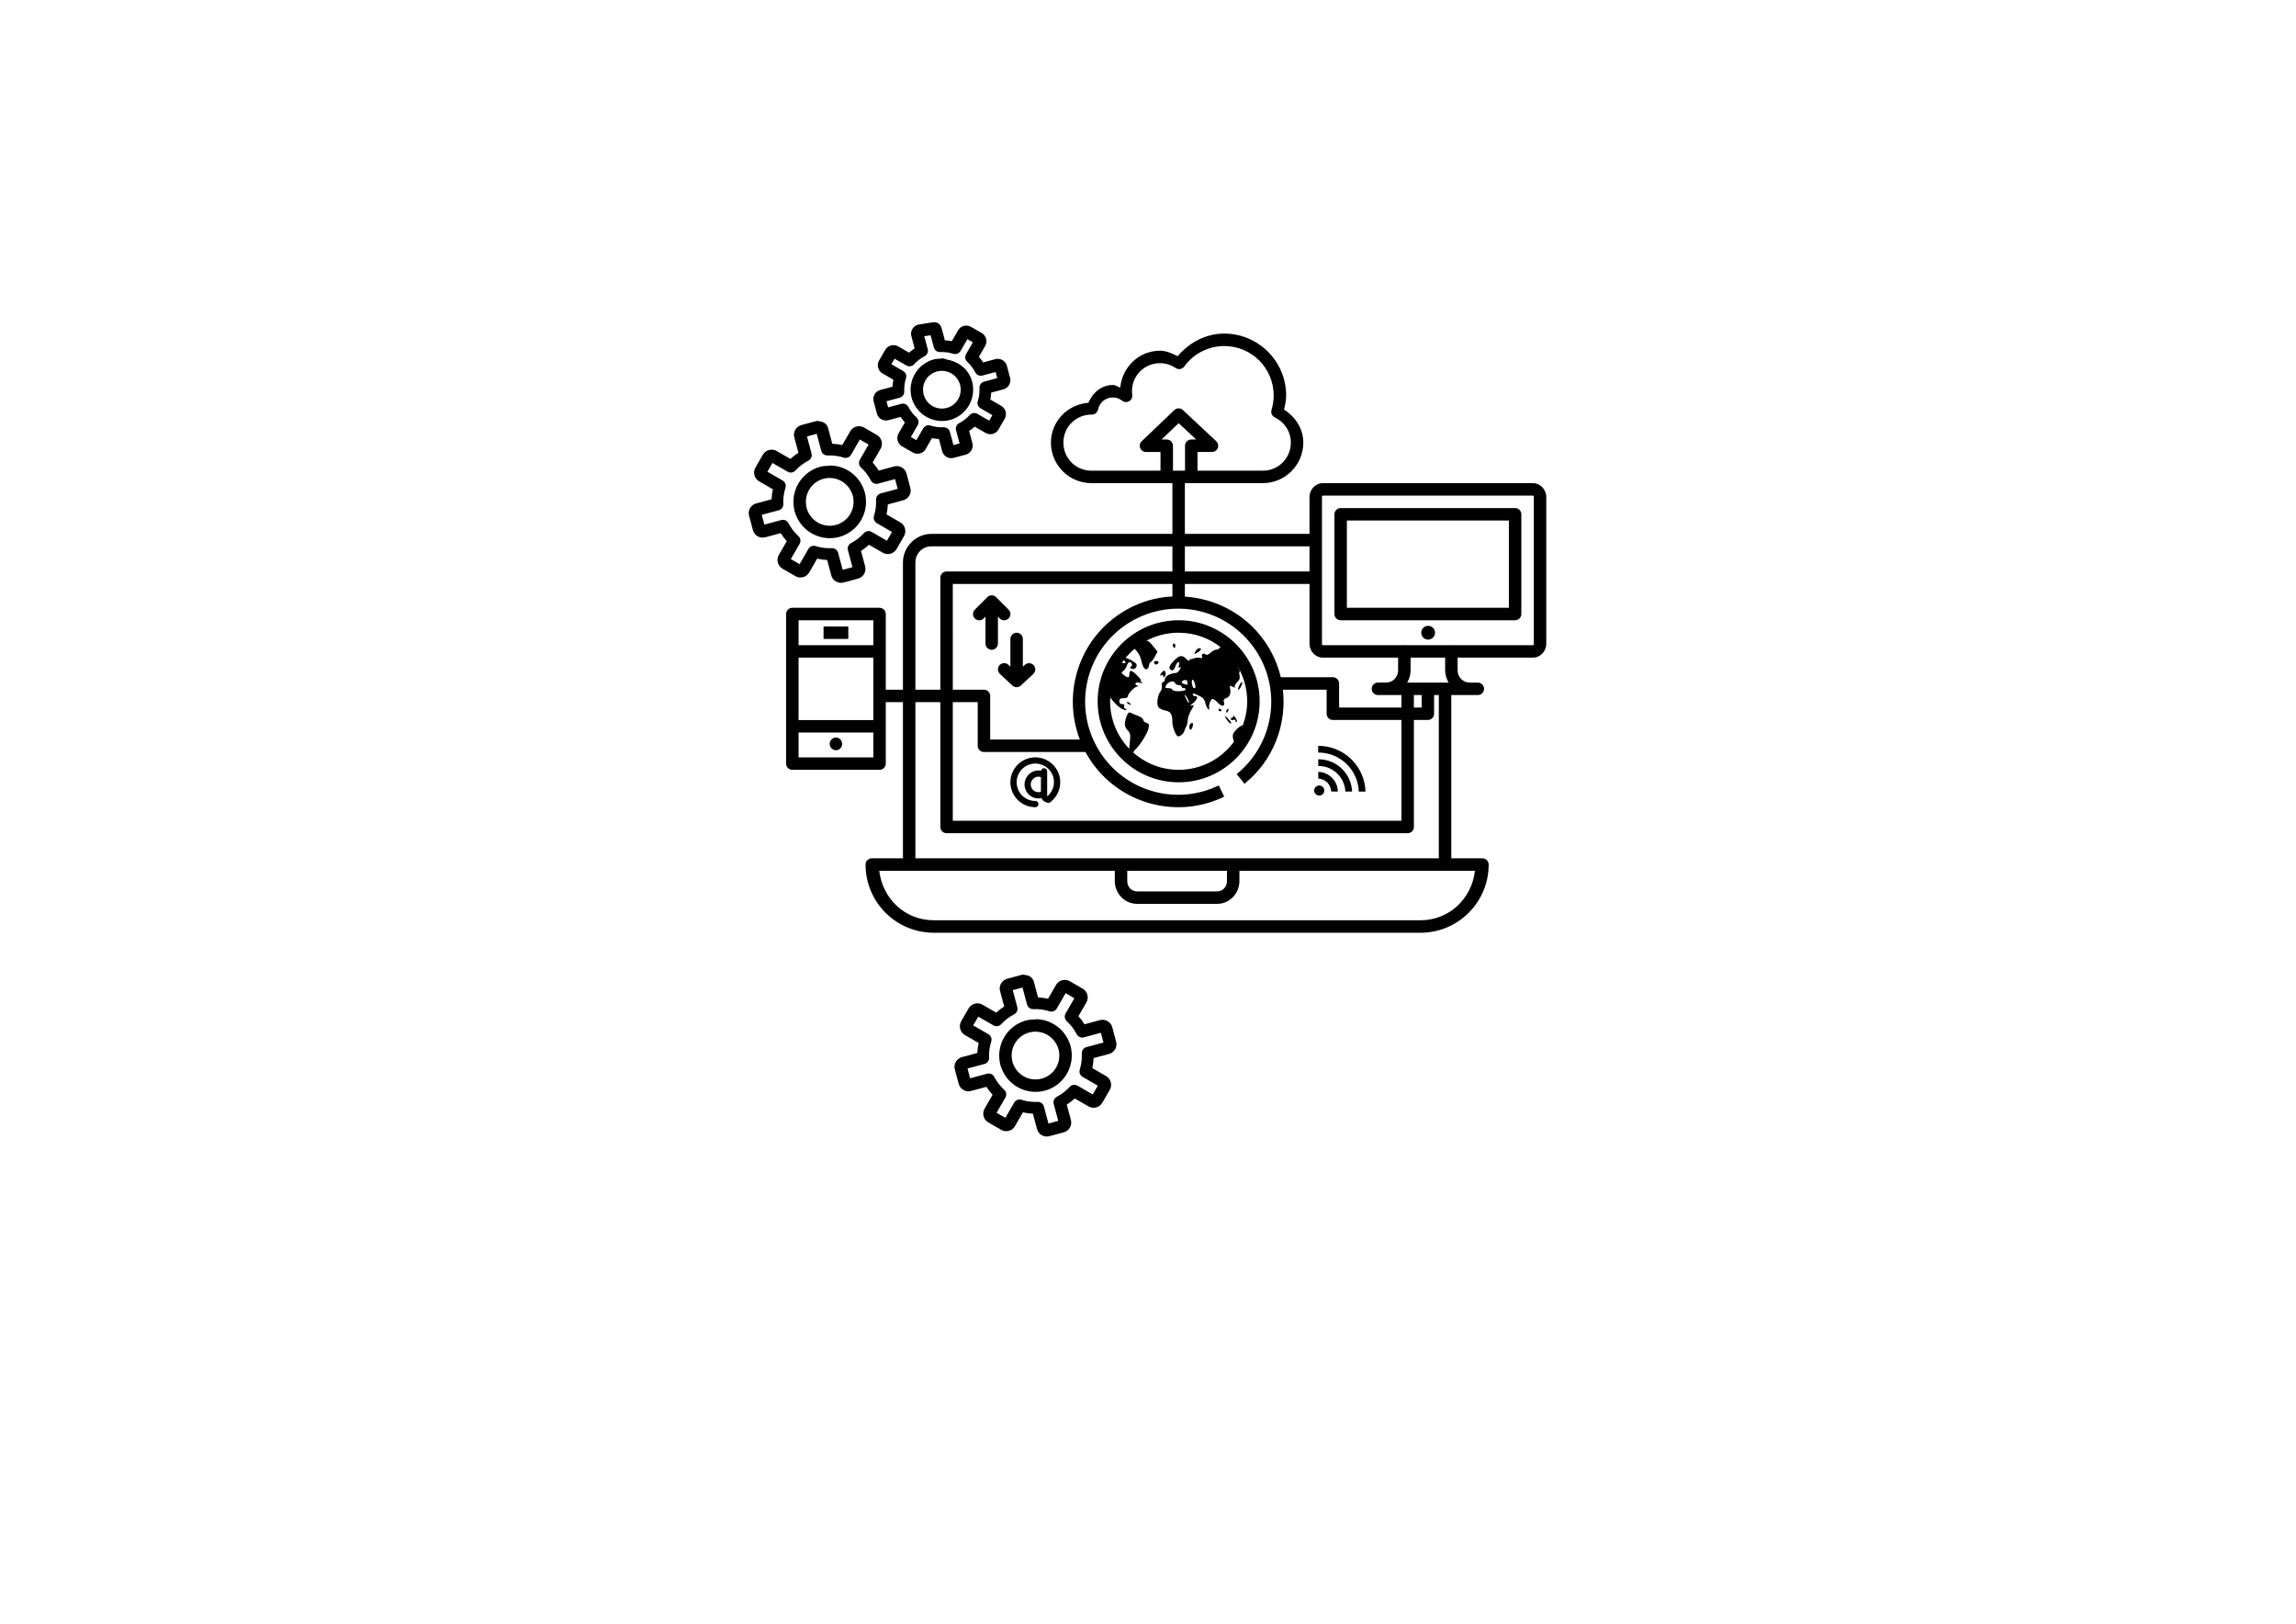 <?xml version="1.0" encoding="utf-8"?>
<!-- Generator: Adobe Illustrator 16.0.0, SVG Export Plug-In . SVG Version: 6.00 Build 0)  -->
<!DOCTYPE svg PUBLIC "-//W3C//DTD SVG 1.1//EN" "http://www.w3.org/Graphics/SVG/1.1/DTD/svg11.dtd">
<svg version="1.1" xmlns="http://www.w3.org/2000/svg" xmlns:xlink="http://www.w3.org/1999/xlink" x="0px" y="0px"
	 width="1190.55px" height="841.89px" viewBox="0 0 1190.55 841.89" enable-background="new 0 0 1190.55 841.89"
	 xml:space="preserve">
<g id="Layer_1">
</g>
<g id="First_Page">
	<g id="Layer_9">
		<g transform="translate(0,-988.362)">
			<path fill="#010101" d="M484.929,1155.436c-0.421-0.047-0.768-0.004-1.023,0.025c-0.304,0.039-0.354,0.059-0.491,0.089
				c-0.202-0.006-0.405,0.006-0.605,0.038l-6.475,1.035c-0.111,0.015-0.22,0.036-0.328,0.063c-2.525,0.677-4.133,3.382-3.445,5.944
				l1.703,6.374c-1.013,0.666-1.967,1.395-2.877,2.196l-5.705-3.281c-2.256-1.301-5.305-0.485-6.613,1.779c-0.005,0-0.009,0-0.014,0
				l-3.256,5.629c-1.312,2.271-0.516,5.314,1.78,6.638l5.679,3.282c-0.244,1.194-0.392,2.393-0.467,3.609l-6.336,1.691
				c-0.004,0-0.008,0-0.013,0c-2.524,0.677-4.118,3.383-3.433,5.944c0,0.005,0,0.009,0,0.013l0.429,1.565l0.834,3.13l0.416,1.565
				c0,0.008,0,0.016,0,0.025c0.686,2.56,3.384,4.123,5.957,3.433l6.349-1.704c0.674,1.015,1.399,1.979,2.208,2.89l-3.281,5.68
				c-1.313,2.273-0.525,5.313,1.768,6.638l5.642,3.257c2.271,1.31,5.313,0.525,6.639-1.767c0-0.004,0-0.009,0-0.012l3.294-5.692
				c1.19,0.241,2.384,0.407,3.597,0.479l1.691,6.348c0.688,2.57,3.42,4.101,5.957,3.421l6.273-1.679
				c2.524-0.677,4.132-3.381,3.445-5.944l-1.691-6.336c1.011-0.672,1.958-1.415,2.865-2.222l5.704,3.282
				c2.298,1.325,5.323,0.499,6.639-1.78c0-0.004,0-0.008,0-0.012l3.244-5.617h-0.014c1.314-2.274,0.525-5.313-1.767-6.639
				l-5.68-3.282c0.239-1.19,0.385-2.384,0.455-3.597l6.348-1.716c2.525-0.677,4.134-3.381,3.446-5.945c0-0.003,0-0.008,0-0.012
				l-0.429-1.565l-0.404-1.552c-0.004-0.009-0.008-0.017-0.013-0.025l-0.417-1.565l-0.417-1.552c0.001-0.005,0.001-0.009,0-0.013
				c-0.688-2.57-3.419-4.113-5.956-3.433l-6.349,1.705c-0.668-1.02-1.404-1.975-2.208-2.89l3.281-5.692
				c1.312-2.271,0.516-5.314-1.779-6.639l-5.629-3.243c-2.3-1.328-5.324-0.499-6.64,1.78l-3.28,5.68
				c-1.193-0.244-2.396-0.393-3.61-0.468l-1.691-6.348l0.075,0.391c-0.127-0.935-0.825-2.288-1.917-2.902
				C485.846,1155.621,485.35,1155.483,484.929,1155.436z M634.804,1161.305c-9.458,0-18.069,4.566-24.132,11.713
				c-2.905-1.458-5.912-2.825-9.187-2.827c-10.885,0.003-19.585,8.469-20.599,19.095c-1.315-0.392-2.447-1.324-3.837-1.325
				c-5.854,0.003-10.481,3.951-12.672,9.201c-10.811,0.843-19.437,9.662-19.437,20.686c0,11.58,9.422,21.001,21.002,21.001h16.117
				h25.873v26.303H483.011c-8.152,0-14.805,6.683-14.805,14.842v65.933h-8.897V1306.7c-0.001-1.785-1.447-3.231-3.231-3.231h-45.234
				c-1.784,0-3.23,1.447-3.23,3.231v77.543c0,1.786,1.446,3.232,3.23,3.232h45.234c1.784,0,3.23-1.446,3.231-3.232v-31.855h8.897
				v80.964h-16.155c-1.784,0-3.23,1.447-3.231,3.23c0,19.535,15.828,35.352,35.364,35.352h252.37
				c19.538,0,35.365-15.816,35.365-35.352c-0.001-1.783-1.447-3.23-3.23-3.23h-16.156v-84.649h13.72
				c1.784,0.025,3.252-1.4,3.277-3.186c0.025-1.784-1.4-3.251-3.186-3.276c-0.031,0-0.062,0-0.092,0h-4.178
				c-3.48,0-6.261-2.786-6.261-6.462v-1.123v-5.339h39.038c3.896,0,6.941-3.353,6.941-7.168v-76.131
				c0-3.816-3.045-7.168-6.941-7.168H685.957c-3.896,0-6.941,3.352-6.941,7.168v19.134h-64.62v-26.303h24.296h16.104
				c11.58,0,21.002-9.422,21.002-21.001c0-7.385-4.199-13.423-9.971-17.152c0.563-2.396,1.085-4.815,1.086-7.282
				C666.911,1175.721,652.496,1161.306,634.804,1161.305z M481.71,1161.582c0.456,0.261,0.381,0.02,0.694,0.101l0.014,0.025
				L481.71,1161.582z M482.544,1162.176l1.69,6.311c0.39,1.464,1.743,2.461,3.256,2.398c2.303-0.104,4.607,0.198,6.803,0.896
				c1.449,0.464,3.027-0.146,3.787-1.465l3.533-6.121l2.853,1.641l-3.521,6.121c-0.754,1.308-0.503,2.964,0.605,3.988
				c1.698,1.562,3.113,3.412,4.166,5.465c0.696,1.352,2.241,2.036,3.71,1.641l6.842-1.83c0,0.008,0,0.016,0,0.025l0.429,1.553
				l0.403,1.565c0.004,0.008,0.009,0.016,0.013,0.025l-6.841,1.842c-1.468,0.396-2.462,1.762-2.386,3.282
				c0.113,2.301-0.181,4.604-0.87,6.802c-0.451,1.442,0.157,3.004,1.464,3.761l6.108,3.521l-1.653,2.865l-6.134-3.534
				c-1.316-0.755-2.981-0.493-4,0.631c-1.548,1.704-3.388,3.113-5.428,4.178c-1.342,0.699-2.019,2.236-1.628,3.697l1.83,6.815
				l-3.192,0.858l-1.831-6.828c-0.391-1.468-1.751-2.467-3.269-2.398c-2.302,0.108-4.606-0.189-6.803-0.884
				c-1.446-0.458-3.016,0.151-3.774,1.464l-3.521,6.121l-2.866-1.653l3.534-6.121c0.766-1.316,0.508-2.988-0.617-4.013
				c-1.705-1.553-3.128-3.395-4.19-5.44c-0.701-1.347-2.245-2.025-3.711-1.628l-6.815,1.843v-0.013c0-0.004,0-0.008,0-0.012
				l-0.846-3.155c0-0.004,0-0.008,0-0.013l6.815-1.817c1.469-0.391,2.466-1.751,2.397-3.269c-0.103-2.302,0.198-4.606,0.896-6.803
				c0.458-1.445-0.15-3.015-1.464-3.774l-6.121-3.534l1.653-2.852l6.121,3.508c1.308,0.755,2.963,0.503,3.988-0.606
				c1.559-1.695,3.404-3.111,5.453-4.165c1.351-0.697,2.035-2.242,1.64-3.711l-1.792-6.664L482.544,1162.176z M634.804,1167.767
				c14.2,0.001,25.646,11.445,25.646,25.646c0,2.537-0.381,5.058-1.123,7.484c-0.468,1.531,0.258,3.175,1.704,3.861
				c4.916,2.334,8.306,7.244,8.306,13.088c0,8.11-6.43,14.54-14.541,14.54h-16.104h-17.759v-9.693h7.535
				c1.785-0.006,3.227-1.458,3.221-3.243c-0.003-0.891-0.374-1.74-1.024-2.349l-17.29-16.155c-0.641-0.601-1.497-0.915-2.374-0.871
				c-0.775,0.041-1.51,0.359-2.068,0.896l-16.939,16.155c-1.288,1.235-1.334,3.28-0.1,4.569c0.606,0.634,1.445,0.993,2.322,0.997
				h7.547v9.693h-19.701h-16.117c-8.11,0-14.539-6.429-14.539-14.54c0-8.109,6.428-14.539,14.539-14.539h0.227
				c1.533,0.001,2.856-1.074,3.168-2.575c0.752-3.684,3.951-6.309,7.712-6.31c1.763,0.001,3.461,0.602,4.847,1.691
				c1.4,1.105,3.433,0.867,4.538-0.533c0.551-0.698,0.79-1.592,0.662-2.471c-0.091-0.634-0.133-1.276-0.14-1.918
				c-0.001-8.067,6.46-14.537,14.528-14.54c2.905,0.002,5.734,0.879,8.14,2.512c1.448,0.987,3.419,0.64,4.443-0.783
				C618.887,1171.72,626.589,1167.767,634.804,1167.767z M488.702,1174.153v0.013c-0.218,0.011-0.433,0.046-0.644,0.101
				c-0.008,0.005-0.017,0.009-0.025,0.013c-1.291,0.026-2.587,0.083-3.837,0.416c-7.871,2.117-12.979,9.821-11.877,17.897
				c0.06,0.41,0.126,0.814,0.215,1.224c0.046,0.229,0.087,0.445,0.128,0.631c0.014,0.059,0.03,0.119,0.05,0.177
				c0.051,0.193,0.118,0.391,0.188,0.606h-0.013c0.141,0.432,0.304,0.855,0.48,1.274l0.012,0.013
				c3.079,7.547,11.346,11.668,19.222,9.567c0.005,0,0.01,0,0.014,0c7.872-2.125,12.966-9.833,11.851-17.909
				c-0.02-0.155-0.038-0.332-0.076-0.556c0-0.021,0-0.042,0-0.063c-0.079-0.462-0.184-0.926-0.302-1.376
				c-0.005-0.013-0.01-0.025-0.014-0.038c-0.136-0.492-0.297-0.977-0.479-1.451c-0.004-0.017-0.008-0.034-0.013-0.051l-0.037-0.076
				c0-0.004,0-0.008,0-0.013c-0.033-0.076-0.078-0.19-0.126-0.303c-2.168-5.31-7.114-8.662-12.697-9.529
				c-0.249-0.172-0.521-0.308-0.808-0.404l-0.025,0.127c-0.313-0.033-0.553-0.278-0.87-0.291
				C488.913,1174.148,488.808,1174.148,488.702,1174.153z M488.766,1180.627h0.013c3.83,0.16,7.208,2.52,8.658,6.071
				c0.012,0.038,0.024,0.076,0.037,0.114c0.013,0.026,0.039,0.081,0.077,0.177l0.037,0.076c0.101,0.27,0.188,0.545,0.265,0.82
				c0.066,0.257,0.119,0.524,0.163,0.783c0.014,0.085,0.02,0.18,0.038,0.328c0.005,0.021,0.009,0.042,0.014,0.063
				c0.677,4.9-2.357,9.497-7.131,10.791c-4.786,1.277-9.72-1.179-11.587-5.768c-0.004-0.017-0.009-0.034-0.012-0.051
				c-0.111-0.262-0.215-0.523-0.303-0.795c0-0.004,0-0.009,0-0.013c-0.033-0.097-0.068-0.207-0.102-0.328v-0.013
				c-0.025-0.11-0.044-0.229-0.063-0.315c-0.003-0.042-0.007-0.084-0.012-0.126c-0.052-0.242-0.104-0.48-0.139-0.732
				c-0.67-4.899,2.369-9.477,7.144-10.766C486.809,1180.691,487.788,1180.589,488.766,1180.627z M423.629,1206.602
				c-0.193,0.021-0.384,0.059-0.568,0.113l-7.535,2.02c-2.698,0.724-4.406,3.6-3.673,6.336l2.158,8.039
				c-1.476,0.938-2.858,1.993-4.152,3.168l-7.193-4.127c-2.412-1.393-5.669-0.54-7.068,1.88l-3.9,6.765
				c-1.4,2.426-0.57,5.667,1.881,7.081l7.194,4.152c-0.378,1.711-0.614,3.437-0.694,5.187l-8.002,2.146
				c-2.698,0.723-4.419,3.6-3.685,6.335c0.004,0.004,0.008,0.008,0.013,0.013l0.504,1.88l1.011,3.761l0.491,1.88
				c0.005,0.004,0.009,0.009,0.014,0.013c0.732,2.734,3.602,4.41,6.348,3.673c0.004,0,0.008,0,0.013,0l8.015-2.158
				c0.945,1.476,1.995,2.859,3.181,4.152l-4.152,7.182c-1.402,2.428-0.557,5.665,1.894,7.081l6.764,3.912
				c2.429,1.402,5.666,0.555,7.081-1.893l4.151-7.194c1.712,0.374,3.438,0.605,5.188,0.681l2.134,8.015
				c0.004,0.004,0.009,0.008,0.012,0.012c0.735,2.744,3.638,4.375,6.349,3.648l7.535-2.02c2.699-0.723,4.406-3.598,3.673-6.335
				l-2.146-8.014c1.474-0.946,2.852-2.009,4.141-3.193l7.207,4.152c2.452,1.407,5.665,0.524,7.067-1.906c0.004,0,0.008,0,0.013,0
				l3.887-6.752h-0.012c1.401-2.429,0.567-5.666-1.881-7.081l-7.182-4.152c0.372-1.712,0.596-3.436,0.669-5.187l8.014-2.158
				c2.699-0.723,4.407-3.599,3.673-6.335c0-0.004,0-0.009,0-0.013l-0.505-1.868l-0.492-1.88c-0.003-0.009-0.008-0.018-0.012-0.026
				l-0.505-1.868l-0.493-1.881c-0.003-0.004-0.008-0.008-0.012-0.012c-0.735-2.744-3.638-4.386-6.349-3.661
				c-0.005,0-0.009,0-0.013,0l-8.002,2.159c-0.94-1.486-1.998-2.875-3.18-4.178l4.14-7.168c1.4-2.427,0.559-5.667-1.894-7.08
				l-6.765-3.913c-2.456-1.417-5.675-0.527-7.081,1.906l-4.152,7.194c-1.712-0.378-3.436-0.602-5.188-0.681l-2.132-8.027
				l0.075,0.392c-0.144-1.043-0.759-2.132-1.489-2.764s-1.456-0.889-1.995-1.035c-0.521-0.141-0.897-0.173-1.11-0.202
				c-0.009-0.004-0.017-0.009-0.025-0.012h-0.011c-0.295-0.094-0.602-0.145-0.909-0.152
				C423.848,1206.597,423.737,1206.597,423.629,1206.602z M611.189,1207.75l9.088,8.481h-2.576c-1.783,0-3.229,1.447-3.23,3.231
				v12.924h-6.247v-12.924c0-1.784-1.446-3.23-3.231-3.231h-2.7L611.189,1207.75z M423.501,1213.278l2.36,8.822
				c0.392,1.468,1.752,2.466,3.27,2.398c2.838-0.127,5.674,0.25,8.381,1.111c1.445,0.458,3.015-0.151,3.773-1.464l4.568-7.927
				l4.544,2.625l-4.556,7.901c-0.752,1.311-0.495,2.967,0.617,3.988c2.094,1.926,3.828,4.209,5.125,6.739
				c0.696,1.353,2.242,2.035,3.71,1.642l8.836-2.373l0.164,0.631c0,0.008,0,0.017,0,0.025l0.517,1.881l0.492,1.868
				c0,0.008,0,0.016,0,0.025l0.178,0.631l-8.836,2.373c-1.468,0.396-2.461,1.763-2.385,3.281c0.138,2.836-0.223,5.671-1.072,8.38
				c-0.452,1.442,0.156,3.003,1.463,3.761l7.889,4.569l-2.625,4.543l-7.927-4.569c-1.315-0.755-2.98-0.493-4,0.631
				c-1.908,2.101-4.174,3.85-6.689,5.162c-1.342,0.7-2.018,2.236-1.628,3.698l2.36,8.797l-5.075,1.363l-2.359-8.821
				c-0.39-1.469-1.75-2.467-3.269-2.398c-2.837,0.133-5.672-0.23-8.381-1.085c-1.444-0.458-3.015,0.151-3.773,1.464l-4.556,7.9
				l-4.557-2.625l4.569-7.914c0.758-1.313,0.501-2.977-0.619-4c-2.102-1.913-3.852-4.193-5.162-6.714
				c-0.7-1.347-2.244-2.025-3.711-1.628l-8.809,2.373l-0.164-0.644c0-0.004,0-0.008,0-0.012l-1.01-3.774c0-0.004,0-0.008,0-0.013
				l-0.177-0.631l8.81-2.347c1.463-0.396,2.455-1.755,2.385-3.27c-0.128-2.839,0.25-5.686,1.11-8.393
				c0.459-1.446-0.15-3.015-1.463-3.773l-7.901-4.557l2.626-4.543l7.9,4.543c1.311,0.751,2.967,0.495,3.988-0.618
				c1.92-2.092,4.202-3.826,6.727-5.125c1.352-0.696,2.035-2.241,1.641-3.71l-2.372-8.835L423.501,1213.278z M430.633,1229.711
				v0.013c-0.213,0.013-0.425,0.047-0.631,0.101c-0.009,0.004-0.017,0.008-0.025,0.012c-1.55,0.02-3.106,0.106-4.606,0.505
				c-0.005,0-0.008,0-0.013,0c-9.136,2.456-15.05,11.377-13.77,20.749c0.066,0.477,0.148,0.952,0.252,1.427
				c0.046,0.256,0.098,0.524,0.164,0.808c0.012,0.042,0.025,0.084,0.039,0.126c0.072,0.261,0.135,0.471,0.188,0.644
				c0.004,0.018,0.008,0.034,0.013,0.051c0.168,0.517,0.357,1.028,0.568,1.527l0.012,0.013c3.581,8.744,13.155,13.505,22.289,11.069
				c0.005,0,0.009,0,0.013,0c9.131-2.465,15.045-11.393,13.757-20.762c-0.026-0.228-0.052-0.45-0.088-0.682
				c-0.004-0.017-0.009-0.033-0.013-0.05c-0.092-0.533-0.203-1.064-0.341-1.59c-0.004-0.017-0.009-0.033-0.014-0.051
				c-0.157-0.57-0.346-1.131-0.555-1.679c-0.004-0.012-0.008-0.025-0.013-0.037l-0.037-0.102c-0.005-0.004-0.009-0.008-0.013-0.012
				c-0.059-0.146-0.104-0.268-0.151-0.378l-0.014-0.013c-2.791-6.821-9.319-11.395-16.685-11.687
				C430.852,1229.705,430.741,1229.705,430.633,1229.711z M430.695,1236.161v0.012h0.014c4.851,0.197,9.132,3.203,10.967,7.699
				c0.009,0.017,0.017,0.035,0.025,0.051c0.052,0.121,0.083,0.225,0.114,0.303v-0.025l0.037,0.101
				c0.134,0.352,0.241,0.702,0.342,1.06v-0.038c0.09,0.342,0.153,0.683,0.214,1.035c0.02,0.125,0.037,0.249,0.051,0.379
				c0.003,0.042,0.008,0.084,0.013,0.126c0.855,6.196-2.988,12.008-9.023,13.644c-6.053,1.613-12.294-1.493-14.653-7.295
				c-0.009-0.018-0.018-0.034-0.025-0.051c-0.135-0.319-0.259-0.646-0.367-0.972l-0.012-0.051c-0.052-0.176-0.095-0.331-0.126-0.442
				c-0.032-0.139-0.059-0.277-0.089-0.441c-0.007-0.043-0.016-0.085-0.025-0.127c-0.067-0.307-0.12-0.618-0.164-0.934
				c-0.84-6.194,3.012-11.995,9.05-13.618C428.229,1236.259,429.463,1236.113,430.695,1236.161z M685.957,1245.31h108.895
				c0.217,0,0.48,0.161,0.48,0.707v76.131c0,0.546-0.264,0.706-0.48,0.706h-41.688c-0.208-0.037-0.42-0.054-0.632-0.05
				c-0.188,0-0.38,0.017-0.567,0.05H728.78c-0.208-0.037-0.42-0.054-0.631-0.05c-0.19,0-0.381,0.017-0.568,0.05h-41.624
				c-0.217,0-0.48-0.16-0.48-0.706v-76.131C685.477,1245.471,685.74,1245.31,685.957,1245.31z M695.17,1251.772
				c-1.784,0-3.23,1.446-3.23,3.231v51.696c0,1.784,1.446,3.231,3.23,3.231h90.469c1.784,0,3.23-1.447,3.23-3.231v-51.696
				c0-1.785-1.446-3.231-3.23-3.231H695.17z M698.401,1258.235h84.006v45.233h-84.006V1258.235z M483.011,1271.613h124.923v13.024
				H490.822c-1.784,0-3.23,1.447-3.23,3.231v58.057h-12.924v-65.933C474.668,1275.294,478.334,1271.613,483.011,1271.613z
				 M614.396,1271.613h64.62v13.024h-64.62V1271.613z M494.054,1291.1h113.88v6.5c-2.287,0.123-4.581,0.344-6.854,0.758
				c-6.741,1.227-13.348,3.741-19.462,7.623c-22.242,14.12-30.899,41.852-21.683,65.794h-46.496v-22.617
				c0-1.785-1.446-3.231-3.23-3.231h-16.155V1291.1z M614.396,1291.1h64.62v31.048c0,3.816,3.046,7.168,6.941,7.168h39.012v5.339
				c0,0.017,0,0.034,0,0.05l0.025,1.073c0,3.676-2.779,6.462-6.26,6.462h-4.178c-1.784-0.025-3.252,1.401-3.276,3.185
				c-0.025,1.785,1.4,3.252,3.186,3.277c0.029,0.001,0.06,0.001,0.091,0h12.129v6.462h-32.311v-12.469
				c0-1.785-1.446-3.231-3.23-3.231h-27.022c-1.601-6.73-4.492-13.255-8.759-19.196c-9.9-13.792-25.134-21.571-40.968-22.592V1291.1
				z M514.185,1297.006c-0.84,0.014-1.641,0.354-2.234,0.947l-6.425,6.437c-1.286,1.236-1.328,3.282-0.092,4.569
				c1.236,1.287,3.281,1.33,4.569,0.093c0.03-0.03,0.062-0.061,0.093-0.093l0.908-0.909v13.921
				c-0.025,1.785,1.401,3.252,3.186,3.277s3.251-1.401,3.276-3.185c0.001-0.031,0.001-0.061,0-0.092v-13.921l0.908,0.909
				c1.236,1.287,3.282,1.33,4.569,0.093c1.287-1.236,1.329-3.281,0.094-4.569c-0.031-0.031-0.063-0.063-0.094-0.093l-6.424-6.437
				C515.901,1297.335,515.059,1296.993,514.185,1297.006z M611.215,1303.91c14.937,0.091,29.565,7.119,38.898,20.118
				c14.933,20.799,11.054,49.562-8.859,65.655l4.063,5.022c15.033-12.149,21.952-30.755,19.903-48.78h22.691v12.469
				c0.002,1.785,1.448,3.231,3.232,3.231h35.541v52.25H494.054v-61.489h12.924v22.617c0,1.784,1.446,3.23,3.231,3.231h52.668
				c0.101,0.187,0.173,0.382,0.277,0.568c14.104,25.3,45.586,35.218,71.649,22.578l-2.827-5.817
				c-23.038,11.172-50.713,2.447-63.181-19.916c-12.468-22.364-5.335-50.481,16.28-64.203
				C593.184,1306.299,602.254,1303.855,611.215,1303.91z M414.074,1309.931h38.771v12.923h-38.771V1309.931z M611.164,1309.931
				c-23.158,0-42.002,18.843-42.002,42.002c0,23.16,18.844,42.002,42.002,42.002c23.16,0,42.004-18.843,42.004-42.002
				C653.168,1328.774,634.324,1309.931,611.164,1309.931z M740.529,1312.808c-1.975,0.003-3.573,1.607-3.57,3.583v0.001
				c0.003,1.972,1.601,3.57,3.57,3.572c1.977,0.004,3.582-1.594,3.585-3.57c0,0,0-0.001,0-0.002c0.004-1.975-1.594-3.581-3.57-3.584
				C740.539,1312.808,740.534,1312.808,740.529,1312.808z M427.036,1313.161v6.462h12.849v-6.462H427.036z M527.108,1316.392
				c-1.784,0.028-3.208,1.498-3.181,3.282l0,0v14.312l-0.997-0.934c-0.629-0.603-1.477-0.926-2.348-0.896
				c-1.783,0.059-3.182,1.553-3.122,3.336c0.029,0.877,0.413,1.705,1.065,2.293l6.437,5.982c1.238,1.148,3.152,1.148,4.393,0
				l6.436-5.982c1.307-1.216,1.381-3.262,0.165-4.569c-1.217-1.306-3.263-1.38-4.569-0.164l-0.996,0.934v-14.312
				c0.027-1.784-1.396-3.253-3.182-3.282C527.176,1316.391,527.142,1316.391,527.108,1316.392z M611.164,1316.392
				c8.231,0,15.768,2.81,21.785,7.484c-0.246,0.115-0.496,0.209-0.694,0.53c-0.271,0.438-1.028,0.795-1.679,0.795
				c-0.651,0-1.945,0.721-2.878,1.59c-1.212,1.128-1.981,1.344-2.688,0.757c-1.107-0.919-2.351,0.313-1.578,1.565
				c0.246,0.399-0.265,0.542-1.135,0.315c-0.871-0.231-2.218-0.135-2.992,0.203c-0.772,0.337-1.677,0.55-2.006,0.479
				c-0.33-0.07-0.594,0.242-0.594,0.681c0,0.439-0.714,0.068-1.591-0.808c-2.181-2.182-3.454-2.01-6.322,0.858
				c-2.665,2.664-3.104,4.315-1.325,4.998c0.741,0.285,1.423-0.375,1.956-1.906c0.936-2.684,2.573-3.23,1.894-0.63
				c-0.32,1.228-0.16,1.545,0.543,1.11c0.721-0.447,0.695-0.162-0.076,1.073c-0.577,0.923-1.399,1.696-1.843,1.741
				c-3.521,0.267-5.994,1.757-5.994,3.623c0,0.604-0.389,1.098-0.859,1.098c-0.47,0-0.741,0.845-0.605,1.881
				c0.136,1.035-0.218,2.437-0.783,3.117c-1.534,1.85-2.106,6.743-0.958,8.127c0.538,0.65,2.158,1.408,3.609,1.679
				c2.771,0.521,3.549,1.876,3.572,6.21c0.005,1.249,0.584,3.478,1.286,4.959c1.098,2.313,1.505,2.583,2.84,1.868
				c0.856-0.459,1.741-1.445,1.97-2.183c0.227-0.738,0.741-1.965,1.147-2.726c0.406-0.762,0.745-2.268,0.745-3.345
				c0-1.077,0.785-3.305,1.755-4.947c1.68-2.849,1.692-2.961,0.201-2.436c-1.042,0.367-0.832,0,0.63-1.111
				c2.172-1.646,3.032-4.109,1.301-3.724c-0.492,0.111-1.071-0.251-1.274-0.808c-0.296-0.813,0.08-0.826,1.894-0.05
				c3.426,1.465,4.112,2.158,4.67,4.695c0.496,2.272,2.303,4.39,1.881,2.221c-0.316-1.627,0.89-4.657,1.855-4.657
				c0.467,0,1.699,0.911,2.737,2.032c2.037,2.197,3.836,1.939,3.08-0.441c-0.32-1.011,0.029-1.624,1.124-1.969
				c1.823-0.578,2.604-2.428,2.107-5.01c-0.307-1.595-0.164-1.705,1.3-0.921c1.06,0.57,1.466,0.595,1.136,0.063
				c-0.282-0.456,0.258-1.546,1.199-2.423c1.23-1.144,1.576-2.146,1.225-3.546c-0.241-0.958-0.205-1.703,0.176-2.285
				c-0.529-1.142-1.115-2.259-1.754-3.344c3.501,5.506,5.554,12.032,5.554,19.058c0,4.385-0.828,8.558-2.272,12.432
				c-0.82,0.137-2.051,0.896-3.345,2.246c-1.825,1.904-2.121,2.755-1.679,4.771c0.16,0.729,0.293,1.182,0.441,1.502
				c-6.458,8.834-16.875,14.59-28.688,14.59c-9.058,0-17.282-3.406-23.551-8.961c0.281-0.612,0.622-1.176,0.984-1.477
				c2.276-1.892,6.363-8.371,6.942-11.005c0.436-1.983,0.245-2.498-1.111-2.928c-0.903-0.287-1.641-0.99-1.641-1.565
				s-1.175-1.478-2.6-2.006c-1.425-0.529-3.155-1.256-3.85-1.616c-0.242-0.126-0.461-0.192-0.655-0.189
				c-0.587,0.006-1.006,0.629-1.541,2.108c-1.312,3.628-1.164,5.294,0.644,7.219c1.435,1.528,1.52,2.245,0.871,8.028
				c-0.07,0.63-0.053,0.937-0.102,1.488c-6.143-6.384-9.933-15.049-9.933-24.636c0-0.651,0.066-1.289,0.102-1.931
				c1.9,2.535,4.18,4.905,5.982,5.844c1.049,0.547,2.09,0.823,2.31,0.618c0.22-0.204-0.034-0.532-0.556-0.719
				c-0.525-0.188-0.768-0.815-0.543-1.401c0.257-0.67-0.137-1.022-1.047-0.946c-0.959,0.079-1.451-0.422-1.451-1.477
				c0-1.217,0.524-1.61,2.195-1.565c1.229,0.02,2.196-0.394,2.196-0.946c0-1.351,3.512-5.049,4.872-5.124
				c0.81-0.052,0.844-0.174,0.113-0.467c-1.97-0.795-1.007-2.037,1.186-1.528c1.628,0.377,1.886,0.297,0.998-0.303
				c-0.659-0.444-0.848-0.82-0.43-0.82c0.418-0.005-0.48-1.233-1.993-2.726c-2.903-2.862-3.951-2.978-3.951-0.429
				c0,1.857-0.768,1.954-2.84,0.353c-1.405-1.085-1.426-1.288-0.265-2.196c0.703-0.55,1.529-1.804,1.843-2.789
				c0.616-1.942,1.643-2.315,2.512-0.909c0.302,0.487,0.114,1.161-0.417,1.489c-0.693,0.429-0.575,0.75,0.43,1.136
				c1.43,0.549,2.904-0.835,2.461-2.31c-0.288-0.956-3.958-2.972-5.691-3.357c0.349-0.427,0.729-0.827,1.098-1.237h0.012
				c1.096-1.219,2.256-2.375,3.51-3.433c1.239,0.8,2.917,3.384,3.369,5.491c0.298,1.389,0.884,3.181,1.301,3.976
				c0.965,1.841,2.571,1.339,2.902-0.909c0.141-0.952,0.531-1.742,0.871-1.742c0.339,0,1.262-1.201,2.057-2.675l1.452-2.676
				l-2.323-2.903c-1.658-2.08-2.482-2.909-3.534-2.714c-0.045,0.009-0.104,0.051-0.151,0.063
				C599.238,1317.939,605.02,1316.392,611.164,1316.392z M608.778,1321.996c-0.166-0.019-0.351,0.066-0.529,0.24
				c-0.263,0.263-0.19,0.934,0.152,1.49c0.503,0.81,0.688,0.81,0.958,0C609.649,1322.859,609.28,1322.044,608.778,1321.996z
				 M591.98,1322.021c-0.253,0.197-0.533,0.33-0.808,0.505C591.436,1322.348,591.713,1322.193,591.98,1322.021z M621.956,1324.407
				c-0.668,0-1.608,0.755-2.095,1.666c-0.806,1.505-0.733,1.566,0.73,0.783C622.745,1325.703,623.461,1324.407,621.956,1324.407z
				 M414.074,1329.316h38.771v32.36h-38.771V1329.316z M731.432,1329.316h17.921v5.339v1.123c0,2.356,0.677,4.547,1.779,6.462
				h-21.455c1.104-1.915,1.779-4.105,1.779-6.462c0-0.017,0-0.033,0-0.05l-0.024-1.099V1329.316z M582.83,1330.502
				c0.095,0.211,0.16,0.416,0.328,0.618c0.801,0.966,0.701,1.158-0.618,1.061c-0.332-0.025-0.557-0.142-0.77-0.252
				C582.104,1331.438,582.473,1330.974,582.83,1330.502z M599.565,1331.058c-1.249,0-1.563,0.708-0.694,1.578
				c0.597,0.596,1.881-0.063,1.881-0.959C600.752,1331.338,600.223,1331.058,599.565,1331.058z M640.37,1331.676
				c0.227,0.328,0.44,0.663,0.655,0.997C640.813,1332.337,640.595,1332.006,640.37,1331.676z M603.681,1336.056
				c-0.232-0.033-0.53,0.202-1.01,0.681c-1.289,1.29-1.495,2.357-0.315,1.628c0.438-0.271,0.794-0.034,0.795,0.518
				c0,0.69,0.254,0.743,0.82,0.177c0.452-0.452,0.604-1.413,0.328-2.133C604.083,1336.365,603.912,1336.083,603.681,1336.056z
				 M618.321,1340.751c0.524-0.325,1.533,2.127,1.564,3.799c0.006,0.327-0.306,0.593-0.694,0.593
				C618.295,1345.143,617.521,1341.245,618.321,1340.751z M614.799,1340.89c0.555,0.039,0.84,0.43,0.896,1.187
				c0.059,0.813,0.047,1.425-0.037,1.376c-0.083-0.052-0.772-0.253-1.539-0.455c-1.809-0.473-1.789-1.554,0.036-2.032
				C614.4,1340.901,614.615,1340.876,614.799,1340.89z M607.832,1341.635c0.659-0.026,1.21,0.217,1.427,0.782
				c0.239,0.625,1.112,1.136,1.944,1.136c0.83,0,1.514,0.355,1.514,0.795c0,0.438,0.565,0.795,1.249,0.795s1.016,0.355,0.745,0.795
				c-0.27,0.438-1.906,0.795-3.634,0.795c-1.729,0-3.144-0.355-3.144-0.795c0-0.438-0.908-0.795-2.02-0.795
				c-1.729,0-1.908-0.21-1.224-1.489C605.34,1342.44,606.734,1341.671,607.832,1341.635z M643.992,1341.963
				c-0.319,0.003-0.996,0.901-1.502,1.994c-0.508,1.093-0.654,1.982-0.328,1.982c0.327,0,1.003-0.898,1.502-1.995
				C644.165,1342.848,644.313,1341.963,643.992,1341.963z M614.383,1348.437c0.135-0.032,0.64,0.687,1.225,1.768
				c0.675,1.244,1.079,2.406,0.896,2.586c-0.354,0.354-2.213-3.355-2.158-4.304C614.348,1348.454,614.368,1348.447,614.383,1348.437
				z M733.146,1348.702h4.027v6.462h-4.027V1348.702z M743.635,1348.702h2.436v84.649H474.668v-80.964h12.924v64.721
				c0,1.784,1.446,3.23,3.23,3.23h239.094c1.784,0,3.23-1.446,3.23-3.23v-55.482h7.258c1.784,0,3.23-1.447,3.23-3.231V1348.702z
				 M584.56,1352.337c-0.571,0.005-0.467,0.318,0.252,0.782c1.532,0.99,1.812,0.99,1.199,0
				C585.74,1352.68,585.081,1352.337,584.56,1352.337z M632.343,1355.783c-0.286-0.052-0.493,0.132-0.493,0.479
				c0,0.463,0.369,0.846,0.809,0.846s0.795-0.157,0.795-0.354c0-0.194-0.357-0.575-0.795-0.845
				C632.548,1355.84,632.438,1355.799,632.343,1355.783z M636.899,1355.821c-0.07,0-0.157,0.042-0.266,0.101
				c-0.435,0.268-0.794,0.825-0.794,1.237c0,1.147,0.566,0.889,1.097-0.492C637.141,1356.139,637.118,1355.827,636.899,1355.821z
				 M639.322,1359.039c-0.004,0.039,0.036,0.127,0.102,0.265c0.277,0.548,0.123,0.997-0.342,0.997c-0.464,0-0.846,0.397-0.846,0.883
				c0,0.483,0.543,0.67,1.199,0.416c0.658-0.25,1.187-0.111,1.187,0.316c0,0.427,0.185,0.77,0.403,0.77
				c0.778,0,0.379-1.301-0.858-2.827C639.65,1359.219,639.332,1358.917,639.322,1359.039z M635.246,1359.644
				c-0.281,0.033,0.229,1.047,1.615,2.84c0.424,0.548,1.081,0.997,1.464,0.997c0.381,0-0.081-0.885-1.034-1.981
				C636.168,1360.209,635.465,1359.623,635.246,1359.644z M618.246,1363.165c-0.123-0.026-0.275,0.001-0.467,0.077
				c-0.591,0.227-1.074,1.1-1.074,1.931c0,2.17,1.346,1.856,1.78-0.417C618.682,1363.724,618.613,1363.226,618.246,1363.165z
				 M414.074,1368.139h38.771v12.873h-38.771V1368.139z M433.233,1370.739c-1.696,0.122-3.01,1.562-3.005,3.293
				c0.006,1.814,1.451,3.282,3.231,3.282s3.225-1.467,3.23-3.282c0.001-1.817-1.443-3.292-3.229-3.293c0,0-0.001,0-0.002,0
				C433.385,1370.736,433.309,1370.736,433.233,1370.739z M683.521,1375.03v3.483c5.587-0.033,10.973,2.182,14.942,6.134
				c3.752,3.766,5.935,8.81,6.11,14.11l3.482,0.012c-0.178-6.223-2.74-12.162-7.143-16.583
				C696.293,1377.576,690.032,1374.997,683.521,1375.03z M537.331,1381.012c-1.508-0.058-3.041,0.146-4.543,0.645
				c-6.011,1.992-9.706,8.087-8.696,14.337c1.009,6.251,6.428,10.854,12.76,10.854c0.893,0.013,1.626-0.701,1.639-1.593
				c0.013-0.893-0.7-1.626-1.593-1.638c-0.016-0.001-0.03-0.001-0.046,0c-4.769,0-8.807-3.434-9.566-8.142
				c-0.761-4.707,1.986-9.252,6.512-10.752c4.527-1.5,9.446,0.504,11.65,4.733c2.081,3.996,1.053,8.763-2.285,11.687
				c-0.1-0.111-0.176-0.252-0.176-0.429v-0.682c0-0.03,0-0.059,0-0.089c0-0.024,0-0.05,0-0.075c0-0.013,0-0.025,0-0.038v-1.905
				c0.002-0.056,0.002-0.11,0-0.165v-7.445c0.002-0.055,0.002-0.11,0-0.164v-1.881c0.014-0.893-0.699-1.627-1.591-1.641
				c-0.017,0-0.034,0-0.051,0c-0.751,0.012-1.395,0.54-1.553,1.274c-0.841-0.146-1.694-0.146-2.524,0
				c-1.641,0.289-3.183,1.139-4.315,2.486c-2.267,2.695-2.267,6.657,0,9.352c1.767,2.103,4.524,2.937,7.105,2.386
				c0.479,1.191,1.536,2.038,2.814,2.311c0.438,0.224,0.953,0.237,1.401,0.038c0.038-0.017,0.076-0.033,0.113-0.051
				c0.013-0.009,0.024-0.018,0.037-0.025c0.005-0.005,0.009-0.009,0.014-0.013c0.029-0.017,0.059-0.033,0.087-0.051
				c0.148-0.092,0.28-0.208,0.393-0.341c4.786-3.838,6.248-10.563,3.395-16.041C546.117,1383.742,541.857,1381.187,537.331,1381.012
				z M683.535,1381.996l0.011,3.471c3.743-0.036,7.356,1.436,10.009,4.089c2.447,2.456,3.895,5.721,4.064,9.176l3.483,0.013
				c-0.174-4.378-2.002-8.536-5.1-11.649C692.691,1383.793,688.198,1381.964,683.535,1381.996z M683.56,1388.521v3.483
				c1.755,0.067,3.424,0.799,4.668,2.045c1.243,1.247,1.968,2.915,2.034,4.669l3.482,0.014c-0.068-2.678-1.155-5.232-3.054-7.131
				C688.789,1389.702,686.238,1388.593,683.56,1388.521z M537.823,1391.071c0.639-0.111,1.295-0.004,1.932,0.201v6.538
				c-0.002,0.038-0.002,0.076,0,0.114v0.921c-1.545,0.499-3.248,0.1-4.329-1.187c-1.271-1.511-1.271-3.688,0-5.199
				C536.061,1391.704,536.912,1391.229,537.823,1391.071z M684.09,1395.602c-0.706-0.013-1.383,0.261-1.881,0.757
				c-1.019,1.016-1.016,2.668,0.005,3.69c0.002,0.002,0.005,0.005,0.007,0.007c1.019,1.025,2.671,1.034,3.69,0.021
				c0.002-0.004,0.005-0.005,0.009-0.009c1.017-1.015,1.015-2.667-0.005-3.689c-0.004-0.003-0.007-0.005-0.009-0.008
				C685.424,1395.888,684.771,1395.611,684.09,1395.602z M455.925,1439.813h122.134v5.352c0,6.432,5.155,11.8,11.549,11.8h41.536
				c6.393,0,11.536-5.368,11.536-11.8v-5.352h122.134c-1.659,14.441-13.337,25.659-28.26,25.659h-252.37
				C469.263,1465.473,457.584,1454.256,455.925,1439.813z M584.521,1439.813h51.697v5.352c0,3.072-2.263,5.339-5.075,5.339h-41.536
				c-2.813,0-5.086-2.267-5.086-5.339V1439.813z M530.331,1493.661c-0.193,0.021-0.384,0.059-0.568,0.113l-7.535,2.02
				c-2.698,0.724-4.406,3.6-3.673,6.336l2.158,8.039c-1.476,0.938-2.858,1.993-4.152,3.169l-7.193-4.127
				c-2.412-1.393-5.669-0.54-7.068,1.881l-3.9,6.764c-1.4,2.427-0.57,5.667,1.881,7.081l7.194,4.152
				c-0.378,1.711-0.614,3.437-0.694,5.187l-8.002,2.146c-2.698,0.723-4.419,3.6-3.685,6.336c0.004,0.004,0.008,0.008,0.013,0.012
				l0.504,1.881l1.011,3.762l0.491,1.88c0.005,0.004,0.009,0.009,0.014,0.013c0.732,2.734,3.602,4.41,6.348,3.673
				c0.004,0,0.008,0,0.013,0l8.015-2.158c0.945,1.476,1.995,2.859,3.181,4.152l-4.152,7.182c-1.402,2.428-0.557,5.665,1.894,7.081
				l6.764,3.912c2.429,1.4,5.666,0.555,7.081-1.894l4.151-7.194c1.712,0.375,3.438,0.605,5.188,0.682l2.134,8.015
				c0.004,0.004,0.009,0.008,0.012,0.013c0.735,2.743,3.638,4.374,6.349,3.646l7.535-2.02c2.699-0.723,4.406-3.598,3.673-6.335
				l-2.146-8.015c1.474-0.945,2.852-2.009,4.141-3.193l7.207,4.152c2.452,1.408,5.665,0.524,7.067-1.905c0.004,0,0.008,0,0.013,0
				l3.887-6.753h-0.012c1.401-2.428,0.567-5.665-1.881-7.08l-7.182-4.152c0.372-1.712,0.596-3.436,0.669-5.188l8.014-2.158
				c2.699-0.723,4.407-3.598,3.673-6.335c0-0.005,0-0.009,0-0.013l-0.505-1.868l-0.492-1.88c-0.003-0.009-0.008-0.018-0.012-0.025
				l-0.505-1.868l-0.493-1.881c-0.003-0.005-0.008-0.009-0.012-0.013c-0.735-2.744-3.638-4.387-6.349-3.66c-0.005,0-0.009,0-0.013,0
				l-8.002,2.158c-0.94-1.485-1.998-2.875-3.18-4.178l4.14-7.168c1.4-2.427,0.559-5.667-1.894-7.081l-6.765-3.912
				c-2.456-1.418-5.675-0.527-7.081,1.906l-4.152,7.193c-1.712-0.378-3.436-0.602-5.188-0.682l-2.132-8.027l0.075,0.393
				c-0.144-1.043-0.759-2.133-1.489-2.765s-1.456-0.89-1.995-1.035c-0.521-0.142-0.897-0.173-1.11-0.202
				c-0.009-0.004-0.017-0.008-0.025-0.012h-0.011c-0.295-0.094-0.602-0.145-0.909-0.152
				C530.55,1493.655,530.439,1493.655,530.331,1493.661z M530.203,1500.338l2.36,8.822c0.392,1.468,1.752,2.467,3.27,2.398
				c2.838-0.129,5.674,0.249,8.381,1.11c1.445,0.458,3.015-0.151,3.773-1.464l4.568-7.927l4.544,2.625l-4.556,7.901
				c-0.752,1.311-0.495,2.967,0.617,3.988c2.094,1.926,3.828,4.209,5.125,6.739c0.696,1.353,2.242,2.035,3.71,1.642l8.836-2.373
				l0.164,0.631c0,0.008,0,0.018,0,0.025l0.517,1.881l0.492,1.867c0,0.009,0,0.017,0,0.025l0.178,0.631l-8.836,2.373
				c-1.468,0.396-2.461,1.763-2.385,3.281c0.138,2.836-0.223,5.671-1.072,8.381c-0.452,1.441,0.156,3.004,1.463,3.761l7.889,4.569
				l-2.625,4.543l-7.927-4.568c-1.315-0.756-2.98-0.493-4,0.631c-1.908,2.1-4.174,3.85-6.689,5.162
				c-1.342,0.699-2.018,2.236-1.628,3.697l2.36,8.797l-5.075,1.363l-2.359-8.822c-0.39-1.469-1.75-2.467-3.269-2.397
				c-2.837,0.133-5.672-0.23-8.381-1.085c-1.444-0.459-3.015,0.15-3.773,1.464l-4.556,7.9l-4.557-2.625l4.569-7.914
				c0.758-1.313,0.501-2.978-0.619-4.001c-2.102-1.912-3.852-4.192-5.162-6.714c-0.7-1.347-2.244-2.024-3.711-1.628l-8.809,2.373
				l-0.164-0.645c0-0.004,0-0.008,0-0.012l-1.01-3.774c0-0.004,0-0.009,0-0.013l-0.177-0.631l8.81-2.348
				c1.463-0.395,2.455-1.754,2.385-3.269c-0.128-2.839,0.25-5.686,1.11-8.394c0.459-1.445-0.15-3.015-1.463-3.773l-7.901-4.557
				l2.626-4.543l7.9,4.543c1.311,0.752,2.967,0.496,3.988-0.617c1.92-2.092,4.202-3.826,6.727-5.125
				c1.352-0.696,2.035-2.241,1.641-3.71l-2.372-8.835L530.203,1500.338z M537.335,1516.77v0.013
				c-0.213,0.013-0.425,0.047-0.631,0.102c-0.009,0.004-0.017,0.008-0.025,0.012c-1.55,0.02-3.106,0.105-4.606,0.506
				c-0.005,0-0.008,0-0.013,0c-9.136,2.455-15.05,11.377-13.77,20.748c0.066,0.477,0.148,0.952,0.252,1.427
				c0.046,0.256,0.098,0.524,0.164,0.808c0.012,0.042,0.025,0.084,0.039,0.126c0.072,0.261,0.135,0.47,0.188,0.644
				c0.004,0.018,0.008,0.033,0.013,0.051c0.168,0.517,0.357,1.028,0.568,1.527l0.012,0.012c3.581,8.744,13.155,13.506,22.289,11.069
				c0.005,0,0.009,0,0.013,0c9.131-2.465,15.045-11.394,13.757-20.762c-0.026-0.228-0.052-0.45-0.088-0.682
				c-0.004-0.017-0.009-0.033-0.013-0.05c-0.092-0.533-0.203-1.064-0.341-1.591c-0.004-0.017-0.009-0.033-0.014-0.051
				c-0.157-0.57-0.346-1.131-0.555-1.679c-0.004-0.012-0.008-0.025-0.013-0.037l-0.037-0.102c-0.005-0.004-0.009-0.008-0.013-0.012
				c-0.059-0.146-0.104-0.27-0.151-0.379l-0.014-0.014c-2.791-6.82-9.319-11.395-16.685-11.687
				C537.554,1516.766,537.443,1516.766,537.335,1516.77z M537.397,1523.221v0.012h0.014c4.851,0.197,9.132,3.203,10.967,7.699
				c0.009,0.017,0.017,0.033,0.025,0.051c0.052,0.12,0.083,0.225,0.114,0.303v-0.025l0.037,0.101
				c0.134,0.353,0.241,0.702,0.342,1.06v-0.037c0.09,0.342,0.153,0.684,0.214,1.035c0.02,0.124,0.037,0.248,0.051,0.379
				c0.003,0.041,0.008,0.084,0.013,0.126c0.855,6.196-2.988,12.008-9.023,13.644c-6.053,1.613-12.294-1.493-14.653-7.295
				c-0.009-0.018-0.018-0.034-0.025-0.051c-0.135-0.318-0.259-0.646-0.367-0.973l-0.012-0.05c-0.052-0.177-0.095-0.331-0.126-0.442
				c-0.032-0.139-0.059-0.277-0.089-0.441c-0.007-0.042-0.016-0.084-0.025-0.126c-0.067-0.308-0.12-0.618-0.164-0.935
				c-0.84-6.193,3.012-11.994,9.05-13.617C534.932,1523.318,536.165,1523.173,537.397,1523.221z"/>
		</g>
	</g>
	<g id="Layer_6">
	</g>
	<g id="cat">
	</g>
	<g id="rocket">
	</g>
</g>
</svg>

